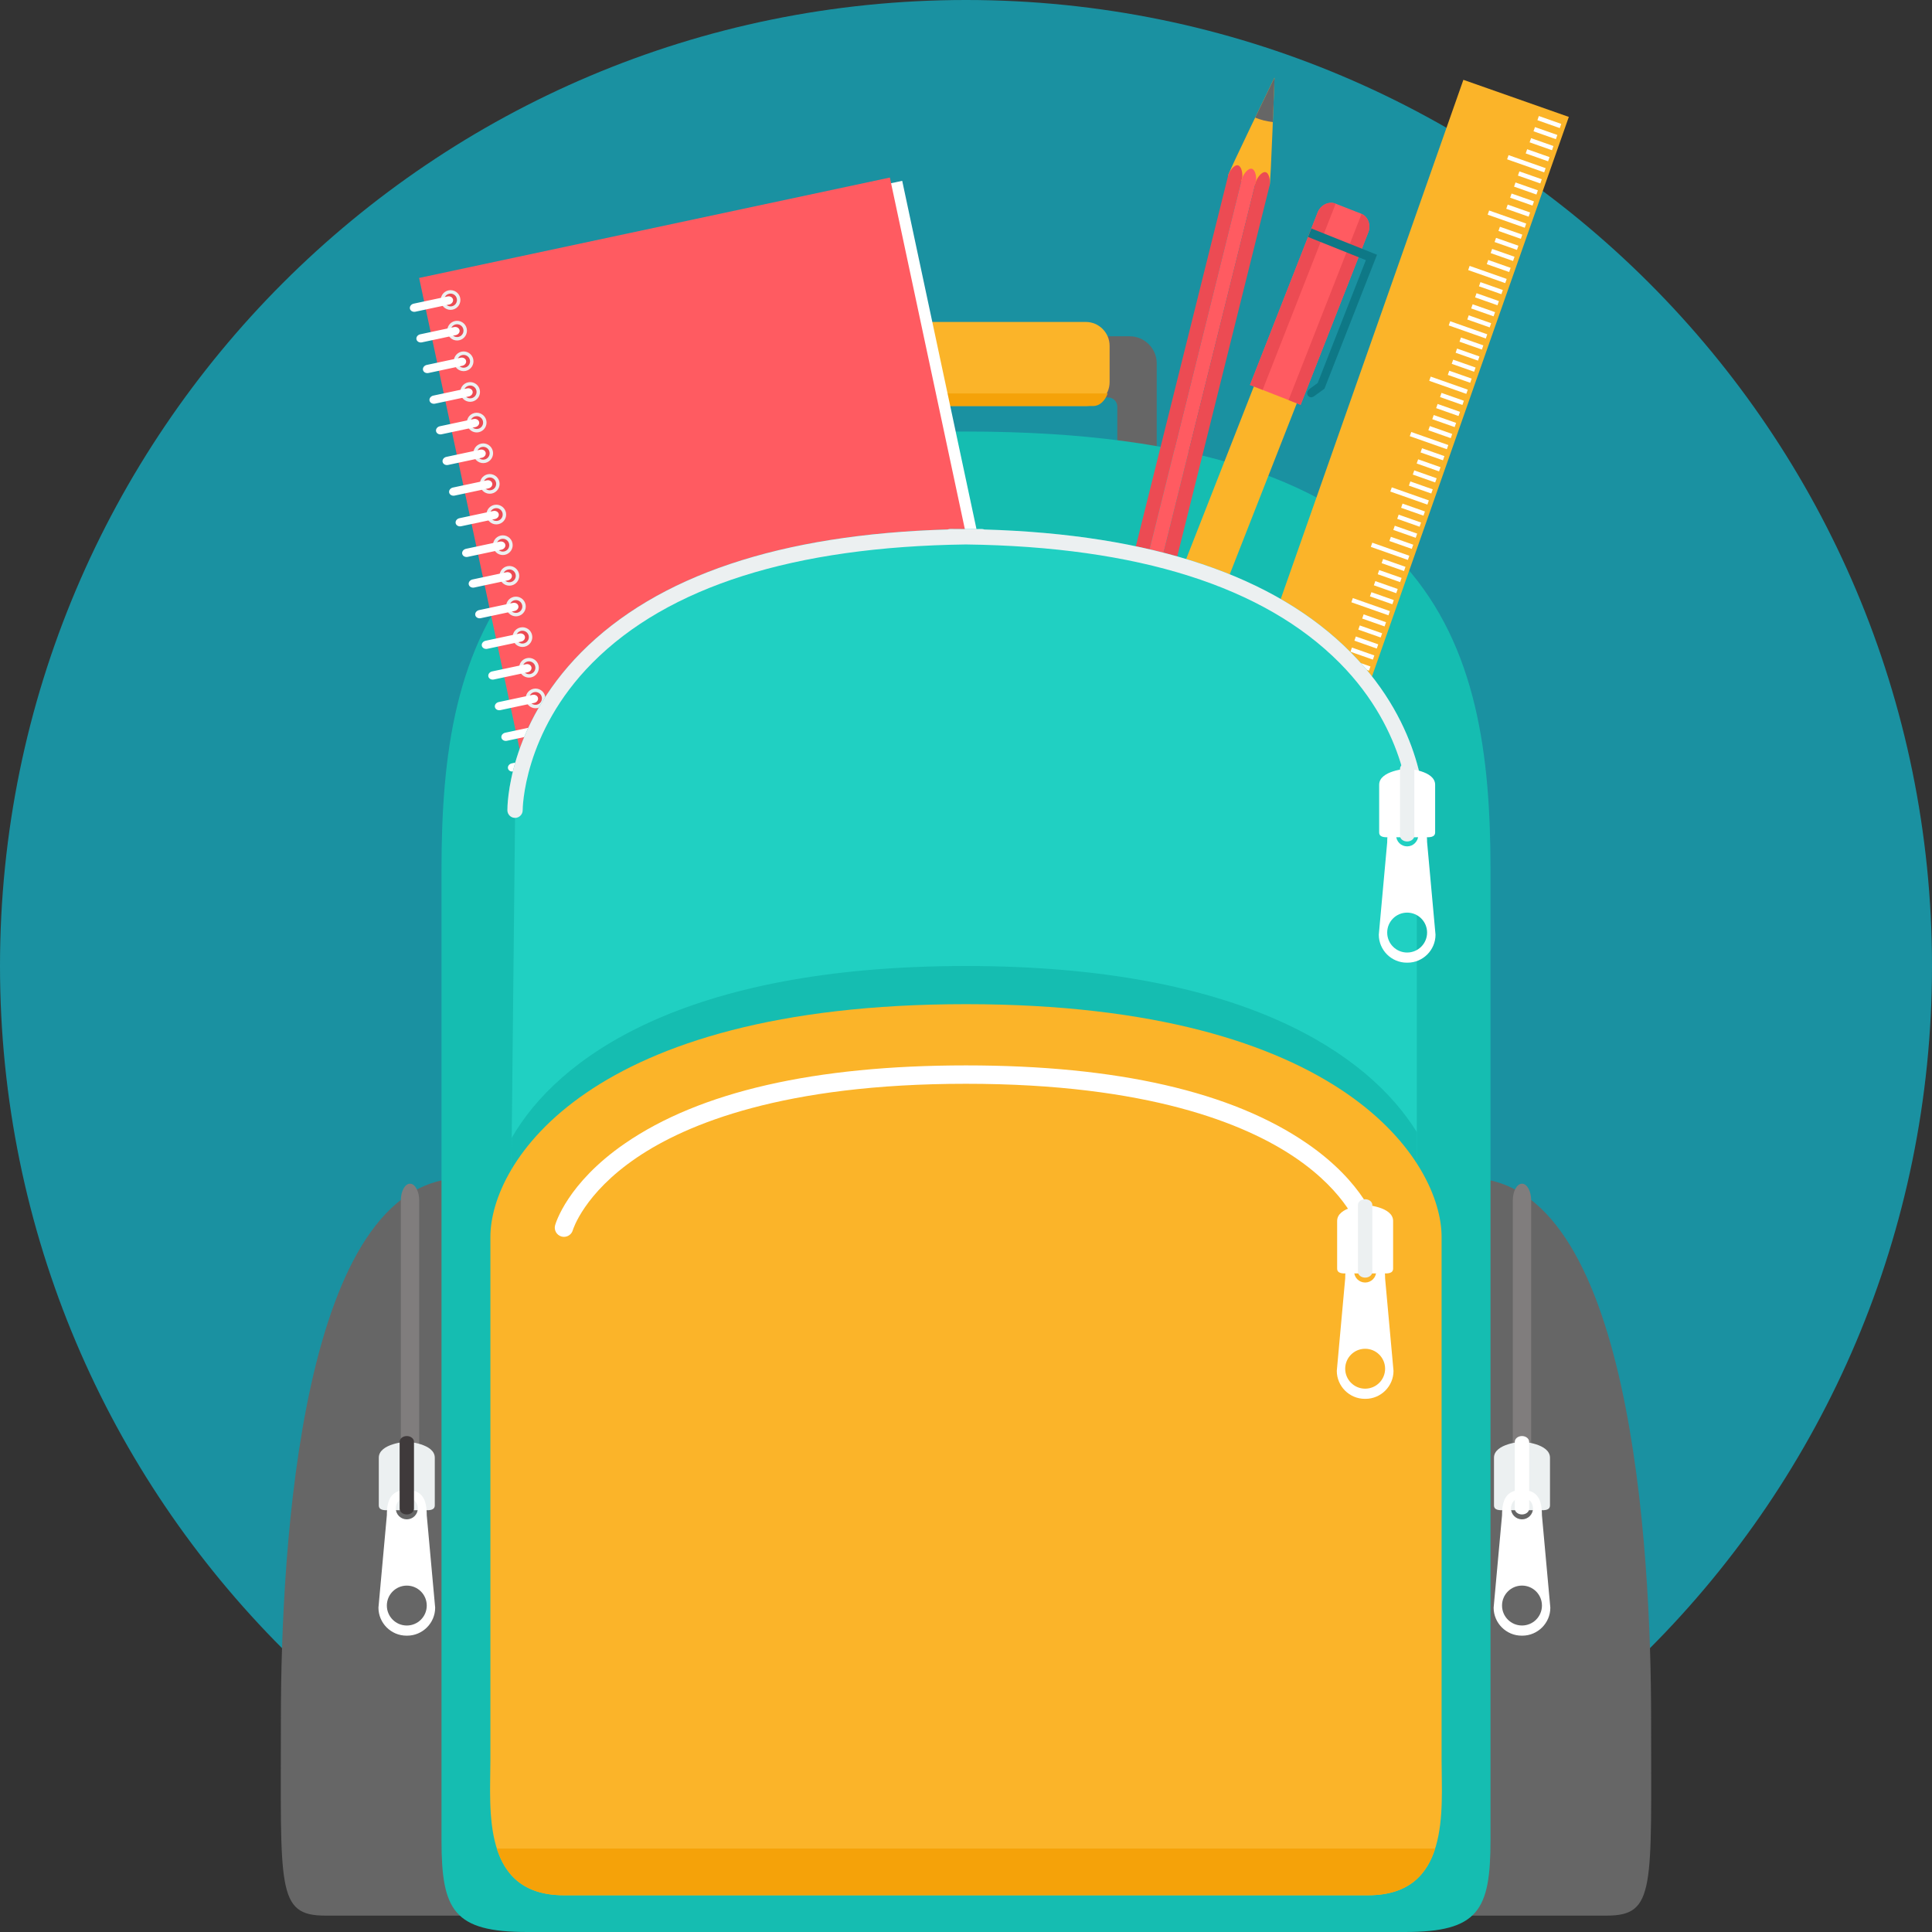 <?xml version="1.0" encoding="iso-8859-1"?>
<!-- Generator: Adobe Illustrator 19.0.0, SVG Export Plug-In . SVG Version: 6.00 Build 0)  -->
<svg version="1.1" id="Layer_1" xmlns="http://www.w3.org/2000/svg" xmlns:xlink="http://www.w3.org/1999/xlink" x="0px" y="0px"
	 viewBox="0 0 512 512" style="enable-background:new 0 0 512 512;" xml:space="preserve">
<rect x="0" y="0" width="512" height="512" fill="#333333" stroke="none"/>
<path style="fill:#1A91A1;" d="M256,0c141.385,0,256,114.615,256,256S397.385,512,256,512S0,397.385,0,256S114.615,0,256,0z"/>
<path style="fill:#666666;" d="M122.725,312.21v195.448c0,0-23.537,0-36.516,0c-12.983,0-11.769-7.178-11.769-52.206
	S79.715,312.21,122.725,312.21z"/>
<path style="fill:#807D7D;" d="M111.091,388.041c0,2.434-1.095,4.425-2.434,4.425s-2.434-1.991-2.434-4.425v-69.924
	c0-2.434,1.095-4.425,2.434-4.425s2.434,1.991,2.434,4.425V388.041z"/>
<path style="fill:#666666;" d="M389.275,312.21v195.448c0,0,23.533,0,36.516,0c12.983,0,11.769-7.178,11.769-52.206
	S432.285,312.21,389.275,312.21z"/>
<path style="fill:#807D7D;" d="M400.909,388.041c0,2.434,1.095,4.425,2.434,4.425s2.434-1.991,2.434-4.425v-69.924
	c0-2.434-1.095-4.425-2.434-4.425s-2.434,1.991-2.434,4.425V388.041z"/>
<path style="fill:#ECF0F1;" d="M403.339,382.051c0,0,7.422,0.462,7.422,4.263c0,3.806,0,11.224,0,12.614s-1.575,1.298-2.503,1.298
	s-4.914,0-4.914,0s-3.991,0-4.914,0c-0.928,0-2.508,0.092-2.508-1.298s0-8.813,0-12.614s7.422-4.263,7.422-4.263H403.339z"/>
<g>
	<path style="fill:#FFFFFF;" d="M395.829,426.045c0,4.083,3.339,7.422,7.418,7.422h0.185c4.083,0,7.422-3.339,7.422-7.422
		l-2.226-24.484c0-4.083-1.113-6.679-5.196-6.679h-0.185c-4.078,0-5.191,2.596-5.191,6.679L395.829,426.045z M406.262,399.718
		L406.262,399.718c0,1.617-1.307,2.924-2.919,2.924c-1.612,0-2.924-1.307-2.924-2.924c0-1.612,1.312-2.919,2.924-2.919
		C404.96,396.799,406.262,398.11,406.262,399.718z M398.055,425.486L398.055,425.486c0-2.919,2.369-5.289,5.289-5.289
		s5.288,2.365,5.288,5.289c0,2.919-2.365,5.288-5.288,5.288C400.424,430.774,398.055,428.405,398.055,425.486z"/>
	<path style="fill:#FFFFFF;" d="M401.436,399.819c0,0.841,0.854,1.524,1.903,1.524c1.044,0,1.903-0.684,1.903-1.524v-17.727
		c0-0.836-0.854-1.524-1.903-1.524s-1.903,0.688-1.903,1.524V399.819z"/>
</g>
<path style="fill:#666666;" d="M238.236,89.119h61.134c3.944,0,7.173,3.229,7.173,7.173v27.292h-10.448v-15.842
	c0-1.326-1.085-2.406-2.406-2.406h-49.763c-1.326,0-2.406,1.081-2.406,2.406v15.842h-10.448V96.292c0-3.944,3.229-7.173,7.173-7.173
	H238.236z"/>
<path style="fill:#FBB429;" d="M247.363,85.318h40.377c3.478,0,6.318,2.841,6.318,6.318v9.639c0,3.478-2.845,6.318-6.318,6.318
	h-40.377c-3.478,0-6.318-2.841-6.318-6.318v-9.639C241.044,88.158,243.89,85.318,247.363,85.318z"/>
<path style="fill:#F5A209;" d="M293.551,104.269c-0.725,1.977-2.152,3.326-3.778,3.326h-44.437c-1.626,0-3.048-1.349-3.774-3.326
	H293.551z"/>
<path style="fill:#15BDB1;" d="M256,114.361c-124.744,0-138.997,55.993-138.997,116.047s0,238.583,0,257.247S120.25,512,139.727,512
	C159.204,512,256,512,256,512s96.8,0,116.273,0c19.477,0,22.724-5.681,22.724-24.346c0-18.669,0-197.198,0-257.247
	C394.997,170.354,380.739,114.361,256,114.361z"/>
<path style="fill:#FBB429;" d="M415.754,30.983l-88.916,252.753l-27.944-9.833L387.81,21.154L415.754,30.983z"/>
<g>
	<path style="fill:#FFFFFF;" d="M326.649,280.415l-9.824-3.455l0.388-1.109l9.824,3.455L326.649,280.415z M409.228,45.675
		L409.228,45.675l-9.829-3.455l0.388-1.109l9.824,3.455l-0.388,1.109H409.228z M410.262,42.742L410.262,42.742l0.388-1.109
		l-5.935-2.088l-0.388,1.113l5.935,2.088V42.742z M411.292,39.809L411.292,39.809l-5.93-2.088l0.388-1.109l5.931,2.088
		L411.292,39.809z M412.327,36.876L412.327,36.876l0.388-1.109l-5.931-2.088l-0.388,1.113l5.93,2.088V36.876z M413.362,33.943
		L413.362,33.943l-5.93-2.088l0.383-1.109l5.93,2.088l-0.383,1.113V33.943z M404.073,60.353L404.073,60.353l-9.824-3.459
		l0.388-1.109l9.824,3.459l-0.383,1.109H404.073z M405.108,57.416L405.108,57.416l0.388-1.109l-5.935-2.088l-0.388,1.113
		l5.935,2.088V57.416z M406.138,54.483L406.138,54.483l-5.935-2.088l0.383-1.109l5.935,2.083l-0.388,1.109L406.138,54.483z
		 M407.168,51.55L407.168,51.55l0.388-1.109l-5.931-2.088l-0.383,1.109l5.931,2.088H407.168z M408.202,48.617L408.202,48.617
		l0.388-1.113l-5.935-2.083l-0.388,1.109L408.202,48.617z M398.909,75.027L398.909,75.027l-9.824-3.455l0.383-1.109l9.824,3.455
		l-0.388,1.109H398.909z M399.944,72.094L399.944,72.094l0.388-1.113l-5.931-2.088l-0.388,1.109l5.931,2.088V72.094z
		 M400.974,69.157L400.974,69.157l-5.93-2.083l0.388-1.109l5.931,2.083L400.974,69.157z M402.009,66.229L402.009,66.229l0.393-1.109
		l-5.931-2.088l-0.393,1.109L402.009,66.229z M403.039,63.291L403.039,63.291l0.388-1.109l-5.931-2.088l-0.388,1.109L403.039,63.291
		z M393.75,89.701L393.75,89.701l-9.824-3.459l0.388-1.109l9.824,3.459l-0.383,1.113L393.75,89.701z M394.785,86.764L394.785,86.764
		l0.383-1.113l-5.935-2.088l-0.388,1.109l5.935,2.088L394.785,86.764z M395.815,83.831L395.815,83.831l-5.935-2.088l0.388-1.108
		l5.935,2.088L395.815,83.831z M396.845,80.898L396.845,80.898l0.383-1.109l-5.931-2.088l-0.383,1.109L396.845,80.898z
		 M397.879,77.965L397.879,77.965l0.388-1.109l-5.935-2.088l-0.388,1.109L397.879,77.965z M388.586,104.375L388.586,104.375
		l-9.824-3.455l0.388-1.113l9.824,3.455l-0.388,1.109V104.375z M389.621,101.442L389.621,101.442l0.388-1.113l-5.935-2.083
		l-0.388,1.109L389.621,101.442z M390.651,98.509L390.651,98.509l-5.931-2.088l0.388-1.109l5.935,2.088l-0.388,1.109H390.651z
		 M391.686,95.576L391.686,95.576l0.388-1.113l-5.935-2.088l-0.383,1.109l5.931,2.088V95.576z M392.72,92.639L392.72,92.639
		l0.383-1.109l-5.931-2.088l-0.388,1.109L392.72,92.639z M383.432,119.049L383.432,119.049l-9.824-3.459l0.388-1.109l9.824,3.459
		l-0.383,1.109H383.432z M384.462,116.116L384.462,116.116l0.388-1.113l-5.931-2.088l-0.388,1.109l5.931,2.088V116.116z
		 M385.496,113.183L385.496,113.183l-5.931-2.088l0.388-1.109l5.935,2.088l-0.388,1.109H385.496z M386.526,110.25L386.526,110.25
		l0.393-1.109l-5.935-2.088l-0.388,1.109L386.526,110.25z M387.561,107.313L387.561,107.313l0.383-1.109l-5.931-2.083l-0.383,1.109
		l5.931,2.088V107.313z M378.268,133.723L378.268,133.723l-9.824-3.459l0.393-1.109l9.824,3.459l-0.388,1.113L378.268,133.723z
		 M379.303,130.785L379.303,130.785l0.388-1.109l-5.935-2.088l-0.388,1.109L379.303,130.785z M380.333,127.852L380.333,127.852
		l-5.931-2.088l0.393-1.109l5.935,2.088l-0.393,1.109H380.333z M381.363,124.919L381.363,124.919l0.388-1.109l-5.93-2.088
		l-0.388,1.109L381.363,124.919z M382.397,121.982L382.397,121.982l0.383-1.109l-5.931-2.083l-0.388,1.109L382.397,121.982z
		 M373.109,148.392L373.109,148.392l-9.824-3.459l0.383-1.113l9.824,3.459l-0.388,1.113H373.109z M374.139,145.459L374.139,145.459
		l0.388-1.109l-5.93-2.088l-0.388,1.109L374.139,145.459z M375.174,142.521L375.174,142.521l-5.931-2.083l0.388-1.113l5.935,2.088
		l-0.388,1.109H375.174z M376.204,139.589L376.204,139.589l0.388-1.113l-5.931-2.088l-0.383,1.109l5.931,2.088L376.204,139.589z
		 M377.238,136.656L377.238,136.656l0.383-1.109l-5.93-2.088l-0.383,1.113L377.238,136.656z M367.95,163.066L367.95,163.066
		l-9.824-3.459l0.388-1.109l9.824,3.455l-0.383,1.113H367.95z M368.984,160.133L368.984,160.133l0.388-1.109l-5.935-2.088
		l-0.388,1.109L368.984,160.133z M370.014,157.2L370.014,157.2l-5.93-2.088l0.393-1.113l5.931,2.088L370.014,157.2z
		 M371.049,154.262L371.049,154.262l0.388-1.109l-5.935-2.083l-0.383,1.109l5.93,2.088V154.262z M372.084,151.329L372.084,151.329
		l0.383-1.109l-5.931-2.088l-0.388,1.113l5.931,2.083H372.084z M362.795,177.74L362.795,177.74l-9.824-3.459l0.388-1.108
		l9.824,3.455L362.795,177.74z M363.825,174.807L363.825,174.807l0.388-1.109l-5.935-2.088l-0.388,1.109L363.825,174.807z
		 M364.86,171.874L364.86,171.874l-5.93-2.088l0.383-1.113l5.935,2.088l-0.388,1.109V171.874z M365.894,168.941L365.894,168.941
		l0.388-1.109l-5.93-2.083l-0.383,1.109l5.93,2.083H365.894z M366.929,166.008L366.929,166.008l0.383-1.109l-5.931-2.088
		l-0.388,1.113L366.929,166.008z M357.636,192.418L357.636,192.418l-9.824-3.455l0.388-1.109l9.824,3.455l-0.388,1.113V192.418z
		 M358.671,189.485L358.671,189.485l0.388-1.109l-5.935-2.088l-0.388,1.113L358.671,189.485z M359.701,186.552L359.701,186.552
		l-5.931-2.088l0.388-1.113l5.931,2.088l-0.388,1.109V186.552z M360.735,183.615L360.735,183.615l0.388-1.109l-5.935-2.088
		l-0.383,1.109L360.735,183.615z M361.765,180.682L361.765,180.682l0.388-1.109l-5.93-2.088l-0.388,1.109L361.765,180.682z
		 M352.477,207.087L352.477,207.087l-9.824-3.459l0.388-1.109l9.824,3.459L352.477,207.087z M353.511,204.154L353.511,204.154
		l0.388-1.109l-5.935-2.088l-0.388,1.113l5.935,2.088V204.154z M354.541,201.221L354.541,201.221l-5.935-2.088l0.383-1.109
		l5.935,2.088l-0.388,1.113L354.541,201.221z M355.571,198.288L355.571,198.288l0.393-1.109l-5.935-2.088l-0.388,1.109
		L355.571,198.288z M356.606,195.351L356.606,195.351l0.388-1.109l-5.935-2.088l-0.388,1.113L356.606,195.351z M347.313,221.761
		L347.313,221.761l-9.824-3.455l0.388-1.109l9.824,3.455L347.313,221.761z M348.348,218.828L348.348,218.828l0.388-1.109
		l-5.931-2.088l-0.388,1.109L348.348,218.828z M349.378,215.895L349.378,215.895l-5.931-2.088l0.388-1.109l5.935,2.088l-0.388,1.113
		L349.378,215.895z M350.412,212.962L350.412,212.962l0.388-1.109l-5.935-2.088l-0.388,1.109L350.412,212.962z M351.447,210.029
		L351.447,210.029l0.383-1.113l-5.931-2.088l-0.383,1.113L351.447,210.029z M342.159,236.435L342.159,236.435l-9.824-3.459
		l0.388-1.109l9.824,3.459l-0.383,1.109H342.159z M343.189,233.497L343.189,233.497l0.388-1.109l-5.931-2.088l-0.388,1.109
		l5.931,2.083V233.497z M344.223,230.564L344.223,230.564l-5.931-2.088l0.388-1.109l5.935,2.088l-0.388,1.109H344.223z
		 M345.253,227.632L345.253,227.632l0.383-1.109l-5.93-2.088l-0.388,1.109l5.931,2.088H345.253z M346.288,224.699L346.288,224.699
		l0.383-1.109l-5.93-2.088l-0.388,1.113l5.935,2.088V224.699z M336.995,251.109L336.995,251.109l-9.824-3.459l0.388-1.109
		l9.824,3.459L336.995,251.109z M338.025,248.176L338.025,248.176l0.393-1.113l-5.931-2.088l-0.393,1.113L338.025,248.176z
		 M339.059,245.238L339.059,245.238l-5.931-2.088l0.393-1.113l5.935,2.088l-0.393,1.113H339.059z M340.094,242.305L340.094,242.305
		l0.393-1.109l-5.93-2.088l-0.393,1.109L340.094,242.305z M341.129,239.372L341.129,239.372l0.388-1.113l-5.931-2.088l-0.388,1.113
		L341.129,239.372z M331.84,265.778L331.84,265.778l-9.829-3.455l0.388-1.108l9.824,3.455L331.84,265.778z M332.87,262.845
		L332.87,262.845l0.388-1.108l-5.935-2.088l-0.388,1.108l5.93,2.088H332.87z M333.905,259.912L333.905,259.912l-5.931-2.088
		l0.388-1.108l5.931,2.083l-0.388,1.108V259.912z M334.939,256.979L334.939,256.979l0.388-1.109l-5.931-2.088l-0.383,1.113
		l5.931,2.083H334.939z M327.711,277.523L327.711,277.523l0.393-1.113l-5.931-2.088l-0.393,1.113L327.711,277.523z M328.746,274.591
		L328.746,274.591l-5.935-2.088l0.383-1.109l5.935,2.088l-0.388,1.108H328.746z M329.78,271.658L329.78,271.658l0.388-1.108
		l-5.935-2.088l-0.383,1.109L329.78,271.658z M330.81,268.725L330.81,268.725l0.388-1.113l-5.931-2.088l-0.388,1.109l5.931,2.088
		V268.725z M335.969,254.055L335.969,254.055l0.393-1.109l-5.935-2.088l-0.393,1.113l5.935,2.088V254.055z"/>
	<path style="fill:#FFFFFF;" d="M273.325,208.427l-124.753,26.604l-34.23-160.502l124.753-26.604L273.325,208.427z"/>
</g>
<path style="fill:#FF5B61;" d="M270.055,207.558l-124.753,26.604L111.072,73.66l124.753-26.609l34.23,160.502V207.558z"/>
<path style="fill:#ECF0F1;" d="M121.954,78.958c0.3,1.409-0.6,2.799-2.009,3.099c-1.409,0.3-2.794-0.6-3.095-2.009
	c-0.3-1.409,0.6-2.794,2.009-3.095c1.409-0.3,2.799,0.6,3.099,2.009L121.954,78.958z"/>
<path style="fill:#EC4B53;" d="M121.063,79.152c0.194,0.919-0.388,1.82-1.307,2.014c-0.915,0.194-1.82-0.388-2.014-1.307
	c-0.199-0.915,0.388-1.82,1.307-2.014C119.968,77.646,120.869,78.233,121.063,79.152z"/>
<path style="fill:#FFFFFF;" d="M120.051,79.364c0.125,0.587-0.323,1.187-0.998,1.33l-8.97,1.912
	c-0.674,0.143-1.326-0.217-1.45-0.804c-0.125-0.587,0.323-1.182,0.998-1.33l8.97-1.912c0.674-0.143,1.326,0.217,1.45,0.808V79.364z"
	/>
<path style="fill:#ECF0F1;" d="M123.686,87.082c0.3,1.409-0.6,2.794-2.009,3.095c-1.409,0.3-2.794-0.6-3.099-2.005
	c-0.3-1.409,0.6-2.799,2.009-3.099C121.996,84.773,123.381,85.674,123.686,87.082z"/>
<path style="fill:#EC4B53;" d="M122.795,87.272c0.194,0.919-0.388,1.82-1.307,2.014c-0.915,0.199-1.82-0.388-2.014-1.307
	c-0.199-0.919,0.388-1.82,1.307-2.014C121.695,85.771,122.601,86.353,122.795,87.272z"/>
<path style="fill:#FFFFFF;" d="M121.783,87.489c0.125,0.587-0.323,1.182-0.998,1.326l-8.97,1.912
	c-0.674,0.143-1.326-0.217-1.45-0.808c-0.125-0.587,0.323-1.182,0.998-1.326l8.97-1.912
	C121.007,86.537,121.658,86.898,121.783,87.489z"/>
<path style="fill:#ECF0F1;" d="M125.418,95.202c0.3,1.409-0.6,2.794-2.009,3.099c-1.409,0.3-2.794-0.6-3.095-2.009
	c-0.3-1.409,0.596-2.799,2.009-3.099c1.409-0.3,2.799,0.6,3.099,2.009H125.418z"/>
<path style="fill:#EC4B53;" d="M124.527,95.396c0.199,0.919-0.388,1.82-1.307,2.014c-0.915,0.199-1.82-0.388-2.014-1.307
	c-0.194-0.919,0.388-1.82,1.307-2.014C123.432,93.895,124.333,94.477,124.527,95.396z"/>
<path style="fill:#FFFFFF;" d="M123.515,95.609c0.125,0.587-0.323,1.182-0.998,1.326l-8.97,1.912
	c-0.674,0.143-1.326-0.217-1.45-0.808c-0.125-0.587,0.323-1.187,0.998-1.33l8.97-1.912c0.674-0.143,1.326,0.217,1.45,0.808V95.609z"
	/>
<path style="fill:#ECF0F1;" d="M127.15,103.327c0.3,1.409-0.596,2.799-2.009,3.099c-1.409,0.3-2.799-0.6-3.099-2.009
	c-0.3-1.409,0.6-2.794,2.009-3.095C125.46,101.017,126.845,101.918,127.15,103.327z"/>
<path style="fill:#EC4B53;" d="M126.259,103.516c0.194,0.919-0.388,1.82-1.307,2.014c-0.915,0.194-1.82-0.388-2.014-1.307
	c-0.199-0.915,0.388-1.82,1.307-2.014C125.159,102.01,126.065,102.597,126.259,103.516z"/>
<path style="fill:#FFFFFF;" d="M125.247,103.733c0.125,0.587-0.323,1.187-0.998,1.33l-8.97,1.912
	c-0.674,0.143-1.326-0.222-1.45-0.808c-0.125-0.587,0.323-1.182,0.998-1.326l8.97-1.917
	C124.471,102.782,125.123,103.146,125.247,103.733z"/>
<path style="fill:#ECF0F1;" d="M128.882,111.446c0.3,1.409-0.6,2.794-2.009,3.095c-1.409,0.3-2.794-0.6-3.099-2.009
	c-0.3-1.409,0.596-2.794,2.009-3.095C127.192,109.137,128.577,110.038,128.882,111.446z"/>
<path style="fill:#EC4B53;" d="M127.991,111.636c0.199,0.919-0.388,1.82-1.307,2.014c-0.915,0.194-1.82-0.388-2.014-1.307
	c-0.199-0.919,0.388-1.82,1.307-2.018c0.919-0.194,1.82,0.393,2.014,1.307V111.636z"/>
<path style="fill:#FFFFFF;" d="M126.979,111.853c0.125,0.587-0.323,1.182-0.998,1.326l-8.97,1.912
	c-0.674,0.143-1.326-0.217-1.45-0.804c-0.125-0.587,0.323-1.182,0.998-1.326l8.97-1.912c0.674-0.143,1.326,0.217,1.45,0.808V111.853
	z"/>
<path style="fill:#ECF0F1;" d="M130.614,119.571c0.3,1.409-0.6,2.794-2.009,3.099c-1.409,0.3-2.799-0.6-3.099-2.009
	c-0.3-1.409,0.6-2.794,2.009-3.099C128.924,117.261,130.309,118.162,130.614,119.571z"/>
<path style="fill:#EC4B53;" d="M129.723,119.76c0.194,0.915-0.388,1.82-1.307,2.014c-0.915,0.199-1.82-0.388-2.014-1.307
	c-0.199-0.919,0.388-1.82,1.307-2.014C128.624,118.259,129.529,118.841,129.723,119.76z"/>
<path style="fill:#FFFFFF;" d="M128.711,119.977c0.125,0.587-0.323,1.182-0.998,1.326l-8.97,1.912
	c-0.674,0.143-1.326-0.217-1.45-0.808c-0.125-0.591,0.323-1.187,0.998-1.33l8.97-1.912c0.674-0.143,1.326,0.217,1.45,0.808V119.977z
	"/>
<path style="fill:#ECF0F1;" d="M132.346,127.691c0.3,1.409-0.6,2.799-2.009,3.099s-2.794-0.596-3.099-2.009
	c-0.3-1.409,0.596-2.794,2.009-3.095c1.409-0.3,2.794,0.6,3.099,2.009V127.691z"/>
<path style="fill:#EC4B53;" d="M131.455,127.88c0.199,0.919-0.388,1.82-1.307,2.014c-0.919,0.194-1.82-0.388-2.014-1.307
	c-0.194-0.915,0.388-1.82,1.307-2.014C130.36,126.374,131.261,126.961,131.455,127.88z"/>
<path style="fill:#FFFFFF;" d="M130.448,128.097c0.125,0.587-0.323,1.182-0.998,1.33l-8.97,1.912
	c-0.674,0.143-1.326-0.217-1.45-0.804c-0.125-0.587,0.323-1.182,0.998-1.33l8.97-1.912c0.674-0.143,1.326,0.222,1.45,0.808V128.097z
	"/>
<path style="fill:#ECF0F1;" d="M134.078,135.815c0.3,1.409-0.596,2.794-2.009,3.095c-1.409,0.3-2.799-0.6-3.099-2.009
	c-0.3-1.409,0.6-2.799,2.009-3.095C132.388,133.506,133.773,134.406,134.078,135.815z"/>
<path style="fill:#EC4B53;" d="M133.187,136.004c0.194,0.919-0.388,1.82-1.307,2.014c-0.919,0.194-1.82-0.388-2.014-1.307
	c-0.199-0.919,0.388-1.82,1.307-2.014C132.092,134.503,132.993,135.085,133.187,136.004z"/>
<path style="fill:#FFFFFF;" d="M132.175,136.221c0.125,0.587-0.323,1.182-0.998,1.33l-8.97,1.912
	c-0.674,0.143-1.326-0.217-1.45-0.808c-0.125-0.587,0.323-1.182,0.998-1.326l8.97-1.912c0.674-0.143,1.326,0.217,1.45,0.808V136.221
	z"/>
<path style="fill:#ECF0F1;" d="M135.81,143.935c0.3,1.409-0.6,2.794-2.009,3.099c-1.409,0.3-2.794-0.6-3.099-2.009
	c-0.3-1.409,0.596-2.799,2.009-3.099C134.12,141.625,135.51,142.526,135.81,143.935z"/>
<path style="fill:#EC4B53;" d="M134.919,144.124c0.199,0.919-0.388,1.82-1.307,2.014c-0.919,0.199-1.82-0.388-2.014-1.307
	c-0.194-0.919,0.388-1.82,1.307-2.014C133.82,142.623,134.725,143.205,134.919,144.124z"/>
<path style="fill:#FFFFFF;" d="M133.912,144.341c0.125,0.587-0.323,1.182-0.998,1.326l-8.974,1.912
	c-0.67,0.143-1.326-0.217-1.45-0.808c-0.125-0.587,0.323-1.182,0.998-1.33l8.97-1.912c0.674-0.143,1.326,0.217,1.45,0.808
	L133.912,144.341z"/>
<path style="fill:#ECF0F1;" d="M137.542,152.055c0.3,1.409-0.596,2.799-2.009,3.099c-1.409,0.3-2.799-0.596-3.099-2.009
	c-0.3-1.409,0.6-2.794,2.009-3.095C135.852,149.745,137.238,150.646,137.542,152.055z"/>
<path style="fill:#EC4B53;" d="M136.651,152.249c0.199,0.919-0.388,1.82-1.307,2.014c-0.919,0.194-1.82-0.388-2.014-1.307
	c-0.199-0.915,0.388-1.82,1.307-2.014C135.552,150.743,136.457,151.329,136.651,152.249z"/>
<path style="fill:#FFFFFF;" d="M135.639,152.461c0.125,0.587-0.323,1.182-0.998,1.33l-8.97,1.912
	c-0.674,0.143-1.326-0.222-1.45-0.808c-0.125-0.587,0.323-1.182,0.998-1.33l8.97-1.912
	C134.863,151.51,135.515,151.874,135.639,152.461z"/>
<path style="fill:#ECF0F1;" d="M139.279,160.179c0.3,1.409-0.6,2.799-2.009,3.095c-1.409,0.3-2.794-0.6-3.099-2.009
	c-0.3-1.409,0.596-2.794,2.009-3.095C137.589,157.87,138.979,158.766,139.279,160.179z"/>
<path style="fill:#EC4B53;" d="M138.383,160.368c0.199,0.919-0.388,1.82-1.307,2.018c-0.919,0.194-1.82-0.388-2.014-1.307
	c-0.194-0.919,0.388-1.82,1.307-2.014c0.915-0.194,1.82,0.388,2.014,1.307V160.368z"/>
<path style="fill:#FFFFFF;" d="M137.376,160.585c0.125,0.587-0.323,1.182-0.998,1.326l-8.974,1.912
	c-0.67,0.143-1.326-0.217-1.45-0.808c-0.125-0.587,0.323-1.182,0.998-1.33l8.97-1.912c0.674-0.143,1.326,0.217,1.45,0.808
	L137.376,160.585z"/>
<path style="fill:#ECF0F1;" d="M141.006,168.299c0.305,1.409-0.596,2.794-2.005,3.095c-1.409,0.3-2.799-0.6-3.099-2.009
	c-0.3-1.409,0.6-2.799,2.009-3.099s2.794,0.596,3.095,2.009V168.299z"/>
<path style="fill:#EC4B53;" d="M140.115,168.493c0.199,0.915-0.388,1.82-1.307,2.014c-0.919,0.199-1.82-0.388-2.014-1.307
	c-0.199-0.919,0.388-1.82,1.307-2.014C139.016,166.992,139.921,167.574,140.115,168.493z"/>
<path style="fill:#FFFFFF;" d="M139.108,168.705c0.125,0.587-0.323,1.182-0.998,1.326l-8.97,1.912
	c-0.674,0.143-1.326-0.222-1.45-0.808c-0.125-0.591,0.323-1.187,0.998-1.33l8.97-1.912c0.674-0.143,1.326,0.222,1.45,0.808V168.705z
	"/>
<path style="fill:#ECF0F1;" d="M142.743,176.419c0.3,1.409-0.6,2.799-2.009,3.099c-1.409,0.3-2.794-0.6-3.099-2.009
	c-0.3-1.409,0.596-2.794,2.009-3.095C141.053,174.114,142.443,175.014,142.743,176.419z"/>
<path style="fill:#EC4B53;" d="M141.847,176.613c0.199,0.919-0.388,1.82-1.307,2.014c-0.915,0.194-1.82-0.388-2.014-1.307
	c-0.194-0.915,0.388-1.82,1.307-2.014C140.748,175.111,141.653,175.693,141.847,176.613z"/>
<path style="fill:#FFFFFF;" d="M140.84,176.83c0.125,0.587-0.323,1.182-0.998,1.33l-8.974,1.912c-0.67,0.143-1.326-0.222-1.45-0.808
	c-0.125-0.587,0.323-1.187,0.998-1.33l8.97-1.912c0.674-0.143,1.326,0.222,1.45,0.808H140.84z"/>
<path style="fill:#ECF0F1;" d="M144.471,184.543c0.305,1.409-0.596,2.794-2.005,3.095c-1.409,0.3-2.799-0.6-3.099-2.009
	s0.6-2.799,2.009-3.095C142.785,182.234,144.17,183.134,144.471,184.543z"/>
<path style="fill:#EC4B53;" d="M143.579,184.732c0.199,0.919-0.388,1.82-1.307,2.018c-0.919,0.194-1.82-0.393-2.014-1.307
	c-0.194-0.919,0.388-1.82,1.307-2.014c0.915-0.194,1.82,0.388,2.014,1.307V184.732z"/>
<path style="fill:#FFFFFF;" d="M142.572,184.949c0.125,0.587-0.323,1.187-0.998,1.33l-8.97,1.912
	c-0.674,0.143-1.326-0.217-1.45-0.808c-0.125-0.587,0.323-1.182,0.998-1.326l8.97-1.912c0.674-0.143,1.326,0.217,1.45,0.808V184.949
	z"/>
<path style="fill:#ECF0F1;" d="M146.207,192.667c0.3,1.409-0.6,2.794-2.009,3.095c-1.409,0.3-2.794-0.6-3.099-2.009
	c-0.3-1.409,0.596-2.799,2.009-3.095C144.517,190.358,145.902,191.254,146.207,192.667z"/>
<path style="fill:#EC4B53;" d="M145.311,192.857c0.199,0.919-0.388,1.82-1.307,2.014c-0.919,0.199-1.82-0.388-2.014-1.307
	c-0.194-0.919,0.388-1.82,1.307-2.014C144.212,191.356,145.117,191.938,145.311,192.857z"/>
<path style="fill:#FFFFFF;" d="M144.304,193.074c0.125,0.587-0.323,1.182-0.998,1.326l-8.974,1.917
	c-0.67,0.143-1.326-0.222-1.45-0.808c-0.125-0.587,0.323-1.182,0.998-1.33l8.97-1.912c0.674-0.143,1.326,0.217,1.45,0.808H144.304z"
	/>
<path style="fill:#ECF0F1;" d="M147.935,200.787c0.3,1.409-0.6,2.799-2.005,3.099c-1.409,0.3-2.799-0.6-3.099-2.009
	s0.6-2.799,2.009-3.095C146.249,198.482,147.634,199.378,147.935,200.787z"/>
<path style="fill:#EC4B53;" d="M147.043,200.977c0.199,0.915-0.388,1.82-1.307,2.014c-0.919,0.194-1.82-0.388-2.014-1.307
	c-0.194-0.915,0.388-1.82,1.307-2.014C145.944,199.471,146.849,200.057,147.043,200.977z"/>
<path style="fill:#FFFFFF;" d="M146.036,201.194c0.125,0.587-0.323,1.182-0.993,1.33l-8.974,1.912
	c-0.674,0.143-1.326-0.217-1.45-0.804c-0.125-0.591,0.323-1.182,0.998-1.33l8.97-1.912c0.674-0.143,1.326,0.222,1.45,0.808V201.194z
	"/>
<path style="fill:#ECF0F1;" d="M149.671,208.907c0.3,1.409-0.6,2.799-2.009,3.099c-1.409,0.3-2.794-0.6-3.099-2.009
	c-0.3-1.409,0.596-2.794,2.009-3.095c1.409-0.3,2.794,0.6,3.099,2.009V208.907z"/>
<path style="fill:#EC4B53;" d="M148.775,209.096c0.199,0.919-0.388,1.82-1.307,2.014c-0.919,0.194-1.82-0.388-2.014-1.307
	c-0.194-0.915,0.388-1.82,1.307-2.014C147.676,207.591,148.581,208.177,148.775,209.096z"/>
<path style="fill:#FFFFFF;" d="M147.764,209.318c0.125,0.587-0.323,1.182-0.993,1.326l-8.974,1.912
	c-0.67,0.143-1.326-0.217-1.45-0.804c-0.125-0.587,0.323-1.182,0.998-1.33l8.97-1.912
	C146.988,208.367,147.639,208.727,147.764,209.318z"/>
<path style="fill:#ECF0F1;" d="M151.399,217.031c0.3,1.409-0.6,2.794-2.005,3.095c-1.409,0.3-2.799-0.6-3.099-2.005
	c-0.3-1.409,0.6-2.799,2.009-3.099C149.713,214.722,151.103,215.623,151.399,217.031z"/>
<path style="fill:#EC4B53;" d="M150.507,217.221c0.194,0.915-0.388,1.82-1.307,2.014c-0.919,0.199-1.82-0.388-2.014-1.307
	c-0.194-0.919,0.388-1.82,1.307-2.014C149.408,215.72,150.313,216.306,150.507,217.221z"/>
<path style="fill:#FFFFFF;" d="M149.5,217.438c0.125,0.587-0.323,1.182-0.998,1.326l-8.97,1.912
	c-0.674,0.143-1.326-0.217-1.45-0.808c-0.125-0.587,0.323-1.187,0.998-1.33l8.97-1.912c0.67-0.143,1.326,0.217,1.45,0.808V217.438z"
	/>
<path style="fill:#ECF0F1;" d="M153.135,225.151c0.3,1.409-0.6,2.794-2.009,3.099c-1.409,0.3-2.799-0.6-3.099-2.009
	s0.596-2.794,2.009-3.099c1.409-0.3,2.794,0.596,3.095,2.009H153.135z"/>
<path style="fill:#EC4B53;" d="M152.239,225.345c0.199,0.919-0.388,1.82-1.307,2.014c-0.919,0.199-1.82-0.388-2.014-1.307
	c-0.194-0.915,0.388-1.82,1.307-2.014C151.14,223.839,152.045,224.426,152.239,225.345z"/>
<path style="fill:#FFFFFF;" d="M151.228,225.558c0.125,0.587-0.323,1.182-0.993,1.33l-8.97,1.912
	c-0.674,0.143-1.326-0.222-1.45-0.808c-0.129-0.587,0.319-1.182,0.993-1.33l8.97-1.912
	C150.447,224.606,151.103,224.971,151.228,225.558z"/>
<path style="fill:#ECF0F1;" d="M107.807,382.051c0,0-7.422,0.462-7.422,4.263c0,3.806,0,11.224,0,12.614s1.575,1.298,2.503,1.298
	s4.914,0,4.914,0s3.991,0,4.914,0c0.928,0,2.508,0.092,2.508-1.298s0-8.813,0-12.614s-7.422-4.263-7.422-4.263H107.807z"/>
<path style="fill:#FFFFFF;" d="M113.095,401.561c0-4.083-1.113-6.679-5.196-6.679h-0.185c-4.083,0-5.196,2.596-5.196,6.679
	l-2.226,24.484c0,4.083,3.339,7.422,7.422,7.422h0.185c4.083,0,7.422-3.339,7.422-7.422L113.095,401.561z M107.807,396.799
	L107.807,396.799c1.612,0,2.924,1.312,2.924,2.919c0,1.617-1.312,2.924-2.924,2.924s-2.924-1.307-2.924-2.924
	C104.883,398.106,106.195,396.799,107.807,396.799z M107.807,430.779L107.807,430.779c-2.924,0-5.288-2.369-5.288-5.288
	s2.365-5.288,5.288-5.288c2.919,0,5.288,2.365,5.288,5.288C113.095,428.409,110.73,430.779,107.807,430.779z"/>
<path style="fill:#3F3A3B;" d="M109.71,399.819c0,0.841-0.854,1.524-1.903,1.524s-1.903-0.684-1.903-1.524v-17.727
	c0-0.836,0.854-1.524,1.903-1.524c1.044,0,1.903,0.688,1.903,1.524V399.819z"/>
<path style="fill:#FBB429;" d="M309.328,160.946l11.385,4.466l38.548-98.292l-11.385-4.462l-38.548,98.292V160.946z"/>
<g>
	<path style="fill:#FF5B61;" d="M306.816,184.118l13.898-18.711l-11.385-4.462L306.816,184.118z"/>
	<path style="fill:#FF5B61;" d="M353.973,53.98l6.711,2.633c1.843,0.725,2.707,2.965,1.921,4.974l-17.921,45.693l-13.422-5.265
		l17.921-45.694C349.974,54.308,352.13,53.254,353.973,53.98z"/>
</g>
<path style="fill:#EC4B53;" d="M360.837,56.672c1.737,0.785,2.531,2.956,1.769,4.91l-17.921,45.694l-3.201-1.256L360.837,56.672z
	 M334.611,103.327L334.611,103.327l19.357-49.352c-1.843-0.721-3.995,0.333-4.785,2.346l-17.921,45.694l3.353,1.316L334.611,103.327
	z"/>
<path style="fill:#666666;" d="M305.989,185.536l0.471,0.185l5.566-8.619l-4.245-1.667l-1.792,10.097V185.536z"/>
<path style="fill:#0E7886;" d="M347.53,60.547l16.36,6.549l1.03,0.411l-0.439,1.118l-13.348,34.036l-0.134,0.351l-0.305,0.222
	l-2.508,1.815c-1.238,0.813-2.559-0.702-1.187-1.954l2.199-1.593l12.771-32.567l-15.325-6.138l0.891-2.249H347.53z"/>
<path style="fill:#FF5B61;" d="M304.483,177.619c-0.651,2.619-3.302,4.212-5.921,3.556l-1.492-0.369
	c-2.619-0.651-4.208-3.302-3.556-5.917l1.801-7.228c0.651-2.619,3.302-4.208,5.917-3.556l1.492,0.369
	c2.619,0.651,4.208,3.302,3.556,5.917L304.483,177.619z"/>
<g>
	<path style="fill:#FBAB08;" d="M296.502,162.886l10.97,2.73l-1.52,6.111l-10.97-2.73l1.52-6.106V162.886z"/>
	<path style="fill:#FBAB08;" d="M298.271,155.791l10.97,2.73l-1.145,4.6l-10.965-2.73l1.145-4.6H298.271z"/>
</g>
<path style="fill:#FBB429;" d="M337.761,20.554c-0.005,0.009-12.48,25.639-12.286,25.953l5.293,2.125l5.672,0.605
	c0.319-0.189,1.316-28.673,1.316-28.683H337.761z"/>
<path style="fill:#666666;" d="M334.935,31.92c0.804,0.199,1.603,0.337,2.393,0.425c0.245-6.226,0.439-11.787,0.439-11.792
	c0,0.005-2.439,5.011-5.141,10.623c0.739,0.291,1.506,0.545,2.309,0.748V31.92z"/>
<path style="fill:#FBB429;" d="M303.028,169.583l1.192-4.776l0.619-2.494l1.145-4.6l-4.457-1.109l-1.145,4.6l-0.619,2.494
	l-1.192,4.776l-0.328,1.335l4.457,1.109L303.028,169.583z"/>
<path style="fill:#FFFFFF;" d="M296.502,162.886l10.97,2.73l0.619-2.494l-10.965-2.73L296.502,162.886z"/>
<path style="fill:#EC4B53;" d="M328.09,43.814c-1.007-0.249-2.332,1.57-2.591,2.61c-0.009,0.028-0.009,0.055-0.014,0.088h-0.009
	l-27.209,109.285l3.63,0.905l27.32-109.733c0.12-1.122-0.222-2.924-1.127-3.15V43.814z"/>
<path style="fill:#FF5B61;" d="M331.748,44.724c-1.012-0.254-2.332,1.57-2.591,2.61c-0.009,0.028-0.005,0.055-0.014,0.088
	l-0.018-0.005c0.009-0.028,0.023-0.051,0.028-0.079c0.028-0.111,0.046-0.24,0.06-0.374l-27.32,109.733l3.672,0.915l27.288-109.613
	c0.162-1.109-0.176-3.039-1.113-3.27L331.748,44.724z"/>
<path style="fill:#EC4B53;" d="M335.401,45.633c-1.012-0.249-2.332,1.575-2.591,2.614c-0.009,0.028-0.009,0.055-0.014,0.083
	l-0.018-0.005c0.009-0.028,0.023-0.051,0.028-0.079c0.018-0.079,0.032-0.162,0.046-0.254l-27.288,109.613l3.667,0.915
	l27.205-109.285l-0.009-0.005c0.009-0.028,0.023-0.051,0.028-0.083c0.259-1.039-0.055-3.27-1.062-3.524L335.401,45.633z"/>
<path style="fill:#20D0C2;" d="M357.996,172.913c-20.124-20.35-52.779-31.297-97.133-32.59c-0.217-0.079-0.448-0.129-0.693-0.129
	c-1.404,0-2.794,0.014-4.175,0.028c-1.381-0.018-2.767-0.028-4.171-0.028c-0.245,0-0.476,0.051-0.693,0.129
	c-44.354,1.289-77.004,12.24-97.133,32.59c-19.547,19.764-19.542,40.936-19.533,41.828c0.014,1.113,0.919,2.005,2.028,2.005
	l-1.547,148.641h240.527V216.745c0.009,0,0.014,0,0.023,0c1.109,0,2.014-0.891,2.028-2.009c0.009-0.891,0.018-22.064-19.533-41.828
	L357.996,172.913z"/>
<path style="fill:#15BDB1;" d="M135.616,301.546l-0.665,63.841h240.527v-65.356C362.781,279.459,329.355,256,256,256l0,0
	C180.834,256,147.593,280.632,135.616,301.546z"/>
<path style="fill:#FBB429;" d="M382.037,466.556c0-12.983,0-119.294,0-138.766c0-19.477-25.574-61.674-126.042-61.674l0,0
	c-100.467,0-126.037,42.197-126.037,61.674s0,125.783,0,138.766s-2.434,35.708,19.487,35.708c21.916,0,106.537,0,106.555,0l0,0
	c0.018,0,84.639,0,106.555,0C384.476,502.264,382.037,479.539,382.037,466.556z"/>
<g>
	<path style="fill:#FFFFFF;" d="M364.883,324.709c-0.125-0.448-3.192-11.122-18.452-21.648c-19.93-13.745-50.358-20.72-90.436-20.72
		s-70.506,6.97-90.436,20.72c-15.26,10.526-18.323,21.2-18.452,21.648c-0.351,1.289,0.406,2.619,1.695,2.979
		c0.217,0.06,0.439,0.092,0.656,0.092c1.058,0,2.037-0.702,2.342-1.769c0.028-0.097,2.919-9.723,16.988-19.256
		c13.15-8.914,38.959-19.542,87.207-19.542s74.057,10.623,87.207,19.542c14.004,9.492,16.932,19.071,16.983,19.256
		c0.3,1.076,1.275,1.783,2.342,1.783c0.212,0,0.43-0.028,0.642-0.088c1.298-0.356,2.06-1.695,1.709-2.993L364.883,324.709z"/>
	<path style="fill:#FFFFFF;" d="M361.779,319.296c0,0-7.422,0.462-7.422,4.268c0,3.801,0,11.224,0,12.614s1.575,1.298,2.503,1.298
		s4.914,0,4.914,0s3.991,0,4.914,0c0.928,0,2.503,0.092,2.503-1.298s0-8.813,0-12.614c0-3.801-7.422-4.268-7.422-4.268H361.779z"/>
	<path style="fill:#FFFFFF;" d="M367.068,338.801c0-4.083-1.113-6.679-5.196-6.679h-0.185c-4.078,0-5.196,2.596-5.196,6.679
		l-2.226,24.489c0,4.078,3.339,7.418,7.422,7.418h0.185c4.083,0,7.422-3.339,7.422-7.418L367.068,338.801z M361.779,334.039
		L361.779,334.039c1.612,0,2.924,1.307,2.924,2.919c0,1.612-1.312,2.924-2.924,2.924c-1.612,0-2.924-1.307-2.924-2.924
		C358.855,335.346,360.167,334.039,361.779,334.039z M361.779,368.014L361.779,368.014c-2.919,0-5.288-2.369-5.288-5.289
		c0-2.919,2.365-5.288,5.288-5.288c2.919,0,5.288,2.365,5.288,5.288C367.068,365.645,364.703,368.014,361.779,368.014z"/>
</g>
<g>
	<path style="fill:#ECF0F1;" d="M363.682,337.059c0,0.836-0.854,1.524-1.903,1.524c-1.044,0-1.903-0.688-1.903-1.524v-17.727
		c0-0.841,0.859-1.524,1.903-1.524c1.048,0,1.903,0.684,1.903,1.524V337.059z"/>
	<path style="fill:#ECF0F1;" d="M357.996,172.913c-20.124-20.35-52.779-31.297-97.133-32.59c-0.217-0.079-0.448-0.129-0.693-0.129
		c-1.404,0-2.794,0.014-4.175,0.028c-1.381-0.018-2.767-0.028-4.171-0.028c-0.245,0-0.476,0.051-0.693,0.129
		c-44.354,1.289-77.004,12.24-97.133,32.59c-19.547,19.764-19.542,40.936-19.533,41.828c0.014,1.113,0.919,2.005,2.028,2.005
		c0.009,0,0.014,0,0.018,0c1.118-0.009,2.018-0.924,2.009-2.046c-0.005-0.203,0.06-20.498,18.452-39.024
		c20.087-20.239,53.388-30.789,99.022-31.389c45.633,0.6,78.939,11.154,99.022,31.389c18.327,18.466,18.452,38.682,18.452,39.024
		c-0.009,1.118,0.887,2.037,2.009,2.051c0.009,0,0.014,0,0.023,0c1.108,0,2.014-0.891,2.028-2.009
		C377.538,213.849,377.548,192.677,357.996,172.913z"/>
</g>
<g>
	<path style="fill:#FFFFFF;" d="M372.91,203.706c0,0-7.418,0.462-7.418,4.263c0,3.806,0,11.224,0,12.614
		c0,1.39,1.575,1.298,2.503,1.298s4.914,0,4.914,0s3.991,0,4.914,0c0.928,0,2.503,0.092,2.503-1.298c0-1.39,0-8.813,0-12.614
		c0-3.801-7.422-4.263-7.422-4.263H372.91z"/>
	<path style="fill:#FFFFFF;" d="M378.194,223.216c0-4.078-1.113-6.679-5.191-6.679h-0.189c-4.078,0-5.191,2.596-5.191,6.679
		l-2.226,24.484c0,4.083,3.339,7.418,7.422,7.418h0.189c4.083,0,7.418-3.335,7.418-7.418l-2.226-24.484H378.194z M372.906,218.454
		L372.906,218.454c1.617,0,2.924,1.307,2.924,2.919c0,1.617-1.307,2.924-2.924,2.924c-1.612,0-2.919-1.307-2.919-2.924
		C369.987,219.761,371.294,218.454,372.906,218.454z M372.906,252.43L372.906,252.43c-2.919,0-5.284-2.365-5.284-5.288
		c0-2.919,2.365-5.288,5.284-5.288s5.289,2.369,5.289,5.288C378.194,250.06,375.829,252.43,372.906,252.43z"/>
</g>
<path style="fill:#ECF0F1;" d="M374.813,221.475c0,0.841-0.854,1.524-1.903,1.524c-1.044,0-1.898-0.688-1.898-1.524v-17.727
	c0-0.836,0.854-1.524,1.898-1.524c1.048,0,1.903,0.688,1.903,1.524V221.475z"/>
<path style="fill:#F5A209;" d="M131.667,489.881c2.222,7.011,7.122,12.383,17.778,12.383c21.921,0,106.541,0,106.555,0l0,0
	c0.018,0,84.639,0,106.555,0c10.655,0,15.556-5.372,17.778-12.383h-248.67H131.667z"/>
<g>
</g>
<g>
</g>
<g>
</g>
<g>
</g>
<g>
</g>
<g>
</g>
<g>
</g>
<g>
</g>
<g>
</g>
<g>
</g>
<g>
</g>
<g>
</g>
<g>
</g>
<g>
</g>
<g>
</g>
</svg>
